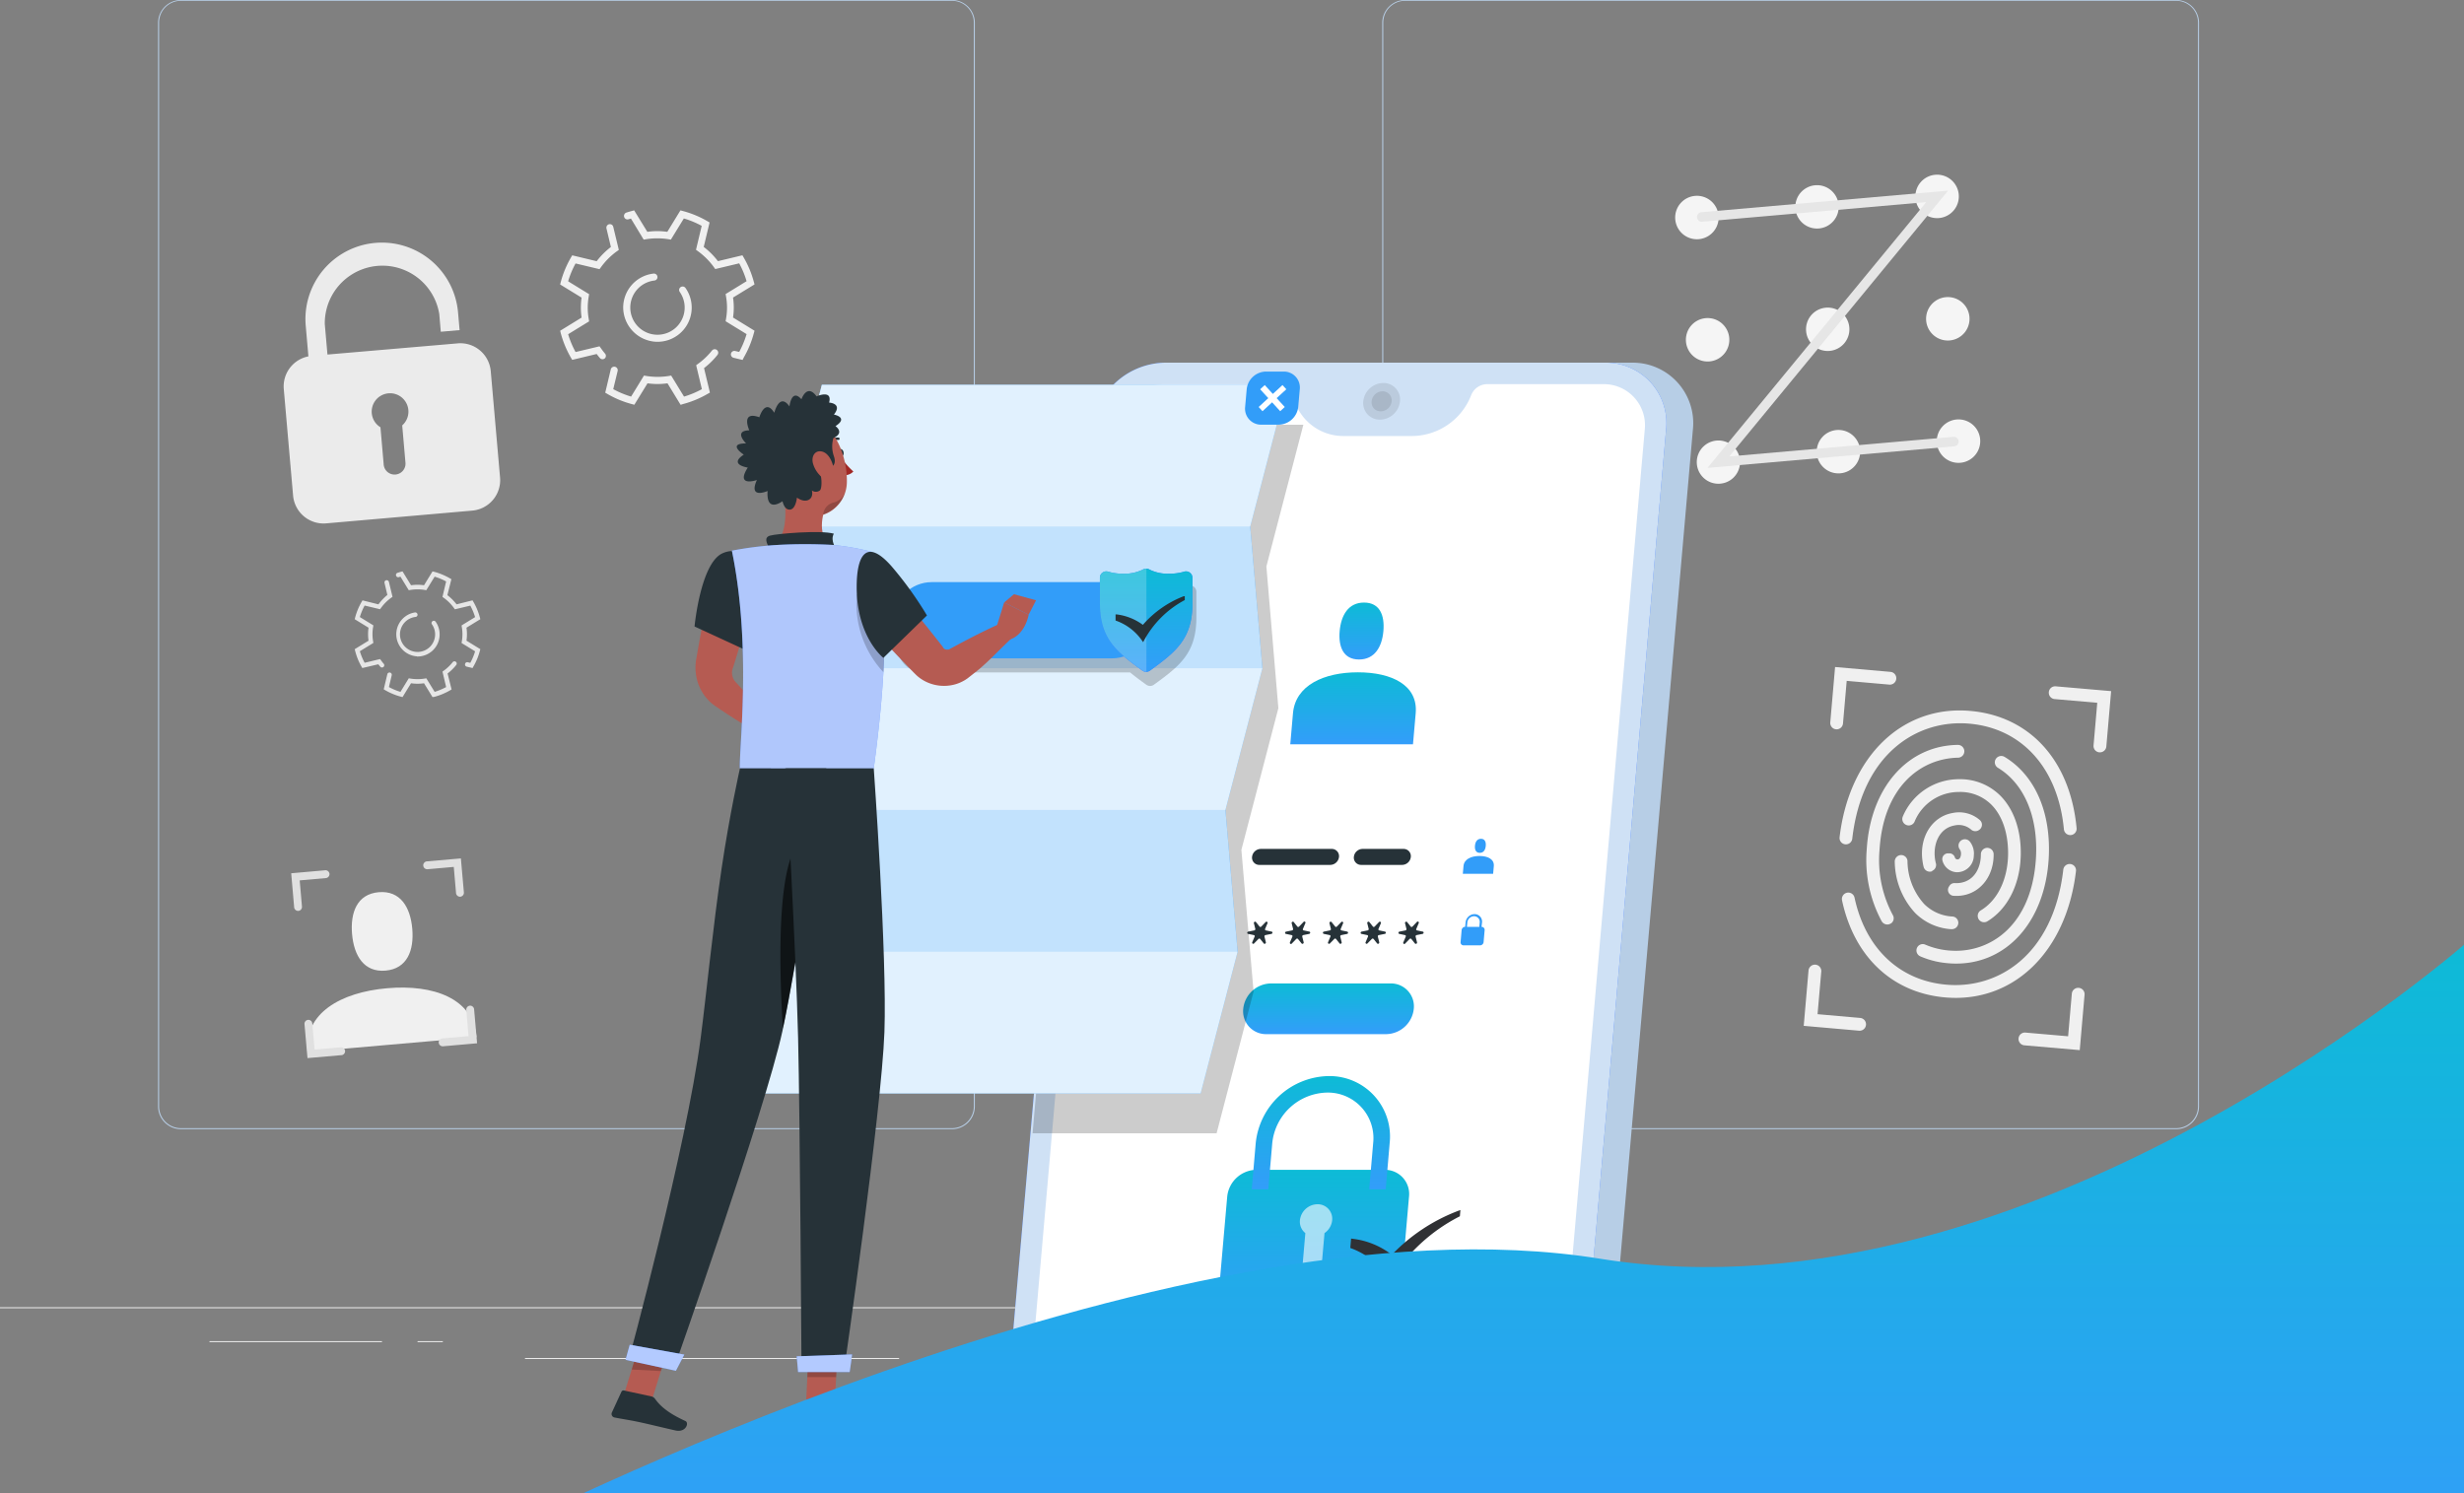 <svg xmlns="http://www.w3.org/2000/svg" xmlns:xlink="http://www.w3.org/1999/xlink" width="410.2" height="248.651" viewBox="0 0 410.2 248.651">
  <rect x="0" y="0" width="410.2" height="248.651" fill="#808080" stroke="none"/>
  <defs>
    <linearGradient id="linear-gradient" x1="0.5" x2="0.5" y2="1" gradientUnits="objectBoundingBox">
      <stop offset="0" stop-color="#0dbbd6"/>
      <stop offset="1" stop-color="#339dfa"/>
    </linearGradient>
    <clipPath id="clip-path">
      <rect id="Rectangle_26974" data-name="Rectangle 26974" width="330" height="93" fill="#fff"/>
    </clipPath>
  </defs>
  <g id="down_img" transform="translate(-17.8 -677.349)">
    <g id="log" transform="translate(47.8 622.349)">
      <g id="freepik--background-complete--inject-2" transform="translate(0 55)">
        <g id="Group_55375" data-name="Group 55375" transform="translate(30)">
          <path id="Path_51361" data-name="Path 51361" d="M388.059,243.005H259.686a3.8,3.8,0,0,1-3.8-3.8V58.763a3.8,3.8,0,0,1,3.8-3.763H388.059a3.8,3.8,0,0,1,3.8,3.8V239.209A3.8,3.8,0,0,1,388.059,243.005ZM259.686,55.133a3.636,3.636,0,0,0-3.63,3.63V239.209a3.636,3.636,0,0,0,3.63,3.63H388.059a3.637,3.637,0,0,0,3.63-3.63V58.763a3.637,3.637,0,0,0-3.63-3.63Z" transform="translate(-85.774 -55)" fill="#b7cee6"/>
          <path id="Path_51364" data-name="Path 51364" d="M336.46,107.337a3.617,3.617,0,1,1-3.916-3.284A3.617,3.617,0,0,1,336.46,107.337Z" transform="translate(-110.361 -71.438)" fill="#f5f5f5"/>
          <path id="Path_51365" data-name="Path 51365" d="M366.536,104.677a3.61,3.61,0,1,1-3.909-3.284A3.61,3.61,0,0,1,366.536,104.677Z" transform="translate(-120.447 -70.547)" fill="#f5f5f5"/>
          <path id="Path_51366" data-name="Path 51366" d="M396.61,102.047a3.617,3.617,0,1,1-3.916-3.284,3.617,3.617,0,0,1,3.916,3.284Z" transform="translate(-130.523 -69.665)" fill="#f5f5f5"/>
          <path id="Path_51367" data-name="Path 51367" d="M339.14,137.957a3.616,3.616,0,1,1-3.916-3.284A3.616,3.616,0,0,1,339.14,137.957Z" transform="translate(-111.26 -81.702)" fill="#f5f5f5"/>
          <path id="Path_51368" data-name="Path 51368" d="M369.216,135.337a3.61,3.61,0,1,1-3.909-3.284A3.61,3.61,0,0,1,369.216,135.337Z" transform="translate(-121.346 -80.824)" fill="#f5f5f5"/>
          <path id="Path_51369" data-name="Path 51369" d="M399.29,132.7a3.616,3.616,0,1,1-3.916-3.284A3.616,3.616,0,0,1,399.29,132.7Z" transform="translate(-131.422 -79.939)" fill="#f5f5f5"/>
          <path id="Path_51370" data-name="Path 51370" d="M341.826,168.617a3.6,3.6,0,1,1-1.273-2.454A3.61,3.61,0,0,1,341.826,168.617Z" transform="translate(-112.164 -91.979)" fill="#f5f5f5"/>
          <path id="Path_51371" data-name="Path 51371" d="M371.9,165.977a3.616,3.616,0,1,1-3.916-3.284A3.616,3.616,0,0,1,371.9,165.977Z" transform="translate(-122.241 -91.094)" fill="#f5f5f5"/>
          <path id="Path_51372" data-name="Path 51372" d="M401.97,163.337a3.617,3.617,0,1,1-3.916-3.284A3.616,3.616,0,0,1,401.97,163.337Z" transform="translate(-132.32 -90.209)" fill="#f5f5f5"/>
          <path id="Path_51373" data-name="Path 51373" d="M377.522,145.317l-41.071,3.59,36.418-44.249-37.3,3.264a.785.785,0,0,1-.858-.725h0a.791.791,0,0,1,.718-.858l41.078-3.59L340.08,147l37.315-3.264a.8.8,0,0,1,.864.725h0a.8.8,0,0,1-.738.858Z" transform="translate(-112.193 -71.006)" fill="#e6e6e6"/>
          <path id="Path_51374" data-name="Path 51374" d="M394.753,280.093a1.037,1.037,0,0,0-.9-.711,7.167,7.167,0,0,1-4.74-2.094,10.808,10.808,0,0,1-2.766-7.14,1.057,1.057,0,0,0-1.05-1h0a1.077,1.077,0,0,0-1.07,1.13,12.807,12.807,0,0,0,3.384,8.5,9.307,9.307,0,0,0,5.9,2.706h.153a1.064,1.064,0,0,0,1.09-1.4Z" transform="translate(-128.793 -126.783)" fill="#f0f0f0"/>
          <path id="Path_51375" data-name="Path 51375" d="M388.188,293.6c-8.809-.771-15.164-6.774-17.172-16.148a1.07,1.07,0,0,1,.851-1.29h0a1.064,1.064,0,0,1,1.223.811c1.8,8.423,7.452,13.821,15.29,14.506,8.589.751,17.81-4.9,19.465-19.14a1.064,1.064,0,0,1,1.15-.951h0a1.057,1.057,0,0,1,.964,1.17C408.372,285.987,399.543,294.589,388.188,293.6Z" transform="translate(-124.355 -127.532)" fill="#f0f0f0"/>
          <path id="Path_51376" data-name="Path 51376" d="M371.371,255.221h0a1.057,1.057,0,0,1-.964-1.17c1.582-13.429,10.411-22.038,21.759-21.041,9.972.871,16.653,8.317,17.7,19.532a1.064,1.064,0,0,1-1,1.143h0a1.07,1.07,0,0,1-1.117-.984c-.964-10.1-6.927-16.8-15.762-17.571-8.556-.751-17.817,4.893-19.465,19.12a1.064,1.064,0,0,1-1.15.971Z" transform="translate(-124.158 -114.643)" fill="#f0f0f0"/>
          <path id="Path_51377" data-name="Path 51377" d="M394.877,278.832a14.407,14.407,0,0,1-4.58-1.143,1.07,1.07,0,0,1-.512-1.489h0a1.05,1.05,0,0,1,1.33-.465,12.63,12.63,0,0,0,4.374,1.01c6.508.372,13.382-4.241,14.06-15.383.412-6.867-1.941-12.412-6.329-15.064a1.064,1.064,0,0,1-.406-1.376h0a1.077,1.077,0,0,1,1.509-.445c5.086,3.071,7.811,9.307,7.346,17.012-.665,10.743-7.353,17.9-16.307,17.384Z" transform="translate(-130.612 -118.462)" fill="#f0f0f0"/>
          <path id="Path_51378" data-name="Path 51378" d="M381.2,271.273a1.077,1.077,0,0,1-1.536-.352,21.513,21.513,0,0,1-2.493-11.966c.625-10.284,6.788-17.285,15.157-17.4a1.07,1.07,0,0,1,1.09,1.13h0a1.064,1.064,0,0,1-1.037,1c-6.209.12-12.445,4.813-13.083,15.4a19.387,19.387,0,0,0,2.22,10.81,1.05,1.05,0,0,1-.319,1.4Z" transform="translate(-126.403 -117.532)" fill="#f0f0f0"/>
          <path id="Path_51379" data-name="Path 51379" d="M398.758,273.317h0a1.064,1.064,0,0,1,.432-1.33c2.8-1.682,4.514-5.212,4.541-9.473,0-3.41-.964-6.3-2.786-8.124a7.313,7.313,0,0,0-5.392-2.114,7.969,7.969,0,0,0-7.406,4.966,1.057,1.057,0,0,1-1.33.538h0a1.07,1.07,0,0,1-.6-1.456,10.14,10.14,0,0,1,9.307-6.176,9.467,9.467,0,0,1,6.907,2.739c2.227,2.234,3.437,5.657,3.41,9.646-.04,5.019-2.154,9.234-5.6,11.3a1.064,1.064,0,0,1-1.489-.519Z" transform="translate(-129.427 -120.413)" fill="#f0f0f0"/>
          <path id="Path_51380" data-name="Path 51380" d="M392.747,268.246a1.064,1.064,0,0,1-1.436-.738c-.073-.286-.126-.585-.173-.891-.6-3.989,1.536-7.439,4.973-8.057a5.245,5.245,0,0,1,4.567,1.177,1.03,1.03,0,0,1-.086,1.609l-.067.047a1.057,1.057,0,0,1-1.33-.1,3.152,3.152,0,0,0-2.732-.665c-2.619.472-3.617,3.2-3.244,5.644a5.293,5.293,0,0,0,.14.665,1.07,1.07,0,0,1-.632,1.257Z" transform="translate(-131.075 -123.193)" fill="#f0f0f0"/>
          <path id="Path_51381" data-name="Path 51381" d="M398.449,275.325h0a.991.991,0,0,1-.745-1.509l.093-.146a.984.984,0,0,1,.911-.459,4.272,4.272,0,0,0,1-.06c2.287-.412,3.324-2.539,3.324-4.707a1.077,1.077,0,0,1,.9-1.09h0a1.064,1.064,0,0,1,1.223,1c.06,3.47-1.994,6.336-5.073,6.887a6.123,6.123,0,0,1-1.635.08Z" transform="translate(-133.261 -126.177)" fill="#f0f0f0"/>
          <path id="Path_51382" data-name="Path 51382" d="M398.442,270.674a2.579,2.579,0,0,1-2.287-1.948.957.957,0,0,1,1-1.19h.246a.964.964,0,0,1,.818.665.459.459,0,0,0,.406.346c.512.047.6-.665.612-.838a1.283,1.283,0,0,0-.14-.751,1.163,1.163,0,0,1-.266-.791h0a1.064,1.064,0,0,1,1.881-.592,3.171,3.171,0,0,1,.665,2.32A2.794,2.794,0,0,1,398.442,270.674Z" transform="translate(-132.781 -125.455)" fill="#f0f0f0"/>
          <path id="Path_51383" data-name="Path 51383" d="M369.042,232.421h0a1.057,1.057,0,0,1-.964-1.15l.8-9.221,9.221.811a1.057,1.057,0,0,1,.964,1.15h0a1.064,1.064,0,0,1-1.15.971l-7.1-.625-.618,7.1a1.064,1.064,0,0,1-1.157.964Z" transform="translate(-123.378 -110.995)" fill="#f0f0f0"/>
          <path id="Path_51384" data-name="Path 51384" d="M431.217,237.877h0a1.057,1.057,0,0,1-.964-1.15l.618-7.1-7.1-.618a1.063,1.063,0,0,1-.964-1.157h0a1.057,1.057,0,0,1,1.15-.964l9.221.8-.8,9.241a1.064,1.064,0,0,1-1.157.944Z" transform="translate(-141.724 -112.615)" fill="#f0f0f0"/>
          <path id="Path_51385" data-name="Path 51385" d="M425.412,312.769l-9.221-.8a1.064,1.064,0,0,1-.964-1.157h0a1.057,1.057,0,0,1,1.15-.964l7.1.618.618-7.093a1.064,1.064,0,0,1,1.157-.971h0a1.057,1.057,0,0,1,.964,1.15Z" transform="translate(-139.183 -137.926)" fill="#f0f0f0"/>
          <path id="Path_51386" data-name="Path 51386" d="M370.651,307.594l-9.221-.811.8-9.214a1.077,1.077,0,0,1,1.157-.971h0a1.064,1.064,0,0,1,.964,1.157l-.618,7.087,7.093.625a1.064,1.064,0,0,1,.971,1.15h0a1.07,1.07,0,0,1-1.15.977Z" transform="translate(-121.151 -135.983)" fill="#f0f0f0"/>
        </g>
        <g id="Group_55376" data-name="Group 55376" transform="translate(-30)">
          <rect id="Rectangle_26966" data-name="Rectangle 26966" width="22.018" height="0.166" transform="translate(277.075 228.352)" fill="#ebebeb"/>
          <rect id="Rectangle_26967" data-name="Rectangle 26967" width="5.777" height="0.166" transform="translate(214.418 230.16)" fill="#ebebeb"/>
          <rect id="Rectangle_26968" data-name="Rectangle 26968" width="12.758" height="0.166" transform="translate(263.653 222.183)" fill="#ebebeb"/>
          <rect id="Rectangle_26969" data-name="Rectangle 26969" width="28.713" height="0.166" transform="translate(34.876 223.299)" fill="#ebebeb"/>
          <rect id="Rectangle_26970" data-name="Rectangle 26970" width="4.208" height="0.166" transform="translate(69.512 223.299)" fill="#ebebeb"/>
          <rect id="Rectangle_26971" data-name="Rectangle 26971" width="62.278" height="0.166" transform="translate(87.401 226.105)" fill="#ebebeb"/>
          <path id="Path_51360" data-name="Path 51360" d="M171.759,243.005H43.386a3.8,3.8,0,0,1-3.8-3.8V58.763A3.8,3.8,0,0,1,43.386,55H171.759a3.8,3.8,0,0,1,3.8,3.8V239.209A3.8,3.8,0,0,1,171.759,243.005ZM43.386,55.133a3.636,3.636,0,0,0-3.63,3.63V239.209a3.636,3.636,0,0,0,3.63,3.63H171.759a3.636,3.636,0,0,0,3.63-3.63V58.763a3.636,3.636,0,0,0-3.63-3.63Z" transform="translate(-13.271 -55)" fill="#b7cee6"/>
          <rect id="Rectangle_26972" data-name="Rectangle 26972" width="332.4" height="0.166" transform="translate(0 217.655)" fill="#ebebeb"/>
          <path id="Path_51362" data-name="Path 51362" d="M105.124,310.588c-.558-6.422-7.113-8.822-14.885-8.144s-13.8,4.182-13.256,10.6Z" transform="translate(-25.793 -137.906)" fill="#f0f0f0"/>
          <path id="Path_51363" data-name="Path 51363" d="M93.72,291.495c3.6-.319,4.753-3.364,4.441-6.967s-1.994-6.4-5.584-6.09-4.753,3.364-4.441,6.967S90.117,291.807,93.72,291.495Z" transform="translate(-29.526 -129.889)" fill="#f0f0f0"/>
          <path id="Path_51387" data-name="Path 51387" d="M74.123,279.72h0a.665.665,0,0,1-.711-.6l-.492-5.664,5.664-.5a.665.665,0,0,1,.711.6h0a.665.665,0,0,1-.6.7l-4.361.386.379,4.361A.665.665,0,0,1,74.123,279.72Z" transform="translate(-24.442 -128.059)" fill="#e0e0e0"/>
          <path id="Path_51388" data-name="Path 51388" d="M112.158,276.365h0a.665.665,0,0,1-.711-.592l-.379-4.368-4.368.386a.665.665,0,0,1-.711-.6h0a.665.665,0,0,1,.6-.711l5.664-.492.5,5.664A.665.665,0,0,1,112.158,276.365Z" transform="translate(-35.526 -127.065)" fill="#e0e0e0"/>
          <path id="Path_51389" data-name="Path 51389" d="M116.251,313.131l-5.671.5a.665.665,0,0,1-.711-.6h0a.665.665,0,0,1,.6-.711l4.361-.379-.379-4.361a.665.665,0,0,1,.592-.711h0a.665.665,0,0,1,.711.592Z" transform="translate(-36.827 -139.426)" fill="#e0e0e0"/>
          <path id="Path_51390" data-name="Path 51390" d="M82.392,316.293l-5.644.492-.5-5.671a.665.665,0,0,1,.6-.7h0a.665.665,0,0,1,.7.592l.386,4.368,4.361-.386a.665.665,0,0,1,.711.6h0a.665.665,0,0,1-.618.711Z" transform="translate(-25.558 -140.613)" fill="#e0e0e0"/>
          <path id="Path_51391" data-name="Path 51391" d="M99.986,132.542,78.327,134.4l-.445-5.072a9.593,9.593,0,0,1,19.06-1.675l.253,2.952,3.131-.273-.259-2.952A12.726,12.726,0,1,0,74.71,129.6l.445,5.106a5.092,5.092,0,0,0-4.1,5.438l1.549,17.71a5.092,5.092,0,0,0,5.518,4.654l24.285-2.121a5.092,5.092,0,0,0,4.654-5.518l-1.549-17.71a5.092,5.092,0,0,0-5.531-4.62ZM90.772,146.19l.532,6.1a1.822,1.822,0,1,1-3.623.319l-.532-6.1a3.058,3.058,0,1,1,3.623-.312Z" transform="translate(-23.813 -75.369)" fill="#ebebeb"/>
          <path id="Path_51392" data-name="Path 51392" d="M160.327,140.059l-2.187-3.583a11.787,11.787,0,0,1-3.324,0l-2.194,3.57-.419-.113a16.241,16.241,0,0,1-4.055-1.682l-.372-.213.924-3.882a.585.585,0,0,1,.711-.432h0a.585.585,0,0,1,.432.7l-.731,3.025a15.426,15.426,0,0,0,2.972,1.237l2.141-3.5.392.066a11.82,11.82,0,0,0,3.749,0l.386-.066,2.141,3.5a15.084,15.084,0,0,0,2.972-1.237l-.951-3.989.319-.233a11.676,11.676,0,0,0,2.307-2.2.585.585,0,0,1,.8-.12h0a.578.578,0,0,1,.126.831,12.8,12.8,0,0,1-2.24,2.207l.977,4.075-.379.213a16.3,16.3,0,0,1-4.049,1.682Zm-13.442-7.8c-.18-.206-.359-.425-.532-.665l-4.075.977-.219-.372a16.754,16.754,0,0,1-1.682-4.055l-.106-.419,3.57-2.194a11.787,11.787,0,0,1,0-3.324l-3.57-2.187.106-.425a16.708,16.708,0,0,1,1.682-4.049l.219-.379,4.075.977a12.631,12.631,0,0,1,2.367-2.367l-.738-3.085a.585.585,0,0,1,.432-.7h0a.578.578,0,0,1,.7.432l.924,3.843-.319.226a11.681,11.681,0,0,0-2.659,2.659l-.233.319-3.989-.951a15.083,15.083,0,0,0-1.237,2.972l3.49,2.141-.06.386a10.636,10.636,0,0,0,0,3.749l.06.392-3.49,2.141a15.19,15.19,0,0,0,1.237,2.965l3.989-.951.233.319a10.733,10.733,0,0,0,.665.871.578.578,0,0,1,0,.8h0a.578.578,0,0,1-.838-.04Zm23.76.326-1.5-.359a.585.585,0,0,1-.432-.7h0a.585.585,0,0,1,.7-.432l.665.153a15.172,15.172,0,0,0,1.23-2.965l-3.49-2.141.066-.392a10.637,10.637,0,0,0,0-3.749l-.066-.386,3.49-2.141a15.059,15.059,0,0,0-1.23-2.972l-3.989.951-.226-.319a11.814,11.814,0,0,0-2.659-2.659l-.319-.226.951-3.989a15.059,15.059,0,0,0-2.972-1.23l-2.161,3.523-.386-.066a11.82,11.82,0,0,0-3.749,0l-.392.066-2.121-3.51-.4.12a.572.572,0,0,1-.718-.352h0a.585.585,0,0,1,.352-.758c.292-.093.592-.18.884-.259l.419-.113,2.194,3.577a11.3,11.3,0,0,1,3.324,0l2.187-3.577.425.113a16.554,16.554,0,0,1,4.049,1.682l.379.219-.977,4.075a12.464,12.464,0,0,1,2.367,2.367l4.075-.977.219.379a16.447,16.447,0,0,1,1.682,4.049l.113.425-3.577,2.187a11.175,11.175,0,0,1,0,3.324l3.577,2.194-.113.419a16.493,16.493,0,0,1-1.682,4.055ZM156.3,129.562a5.764,5.764,0,0,1-5.531-5.531,5.7,5.7,0,0,1,5.039-5.824.592.592,0,0,1,.665.585h0a.578.578,0,0,1-.512.572,4.527,4.527,0,1,0,4.221,1.9.565.565,0,0,1,.093-.758h0a.585.585,0,0,1,.871.106,5.691,5.691,0,0,1-4.84,8.948Z" transform="translate(-47.019 -72.655)" fill="#f0f0f0"/>
          <path id="Path_51393" data-name="Path 51393" d="M101.777,219.038l-1.416-2.307a7.351,7.351,0,0,1-2.161,0l-1.416,2.307-.273-.073a10.584,10.584,0,0,1-2.619-1.084l-.239-.14.6-2.513a.379.379,0,0,1,.452-.279h0a.379.379,0,0,1,.279.459l-.465,1.954a9.683,9.683,0,0,0,1.921.8l1.383-2.254.246.04a7.434,7.434,0,0,0,2.427,0l.246-.04,1.389,2.254a10.229,10.229,0,0,0,1.915-.8l-.612-2.566.206-.153a7.513,7.513,0,0,0,1.489-1.416.372.372,0,0,1,.519-.08h0a.379.379,0,0,1,.086.532,8.422,8.422,0,0,1-1.449,1.429l.665,2.659-.246.14a10.484,10.484,0,0,1-2.619,1.084Zm-8.682-5.046-.346-.419-2.659.625-.14-.239a10.583,10.583,0,0,1-1.057-2.626l-.073-.273,2.307-1.416a7.353,7.353,0,0,1,0-2.161l-2.307-1.416.073-.273a10.484,10.484,0,0,1,1.084-2.619l.14-.246,2.659.665a8.761,8.761,0,0,1,1.482-1.569l-.472-1.994a.372.372,0,0,1,.279-.452h0a.379.379,0,0,1,.452.279l.6,2.48-.213.153a7.44,7.44,0,0,0-1.709,1.709l-.153.206-2.566-.612a10.225,10.225,0,0,0-.8,1.915l2.254,1.383-.04.253a6.972,6.972,0,0,0,0,2.427l.04.246L89.678,211.4a10.1,10.1,0,0,0,.8,1.921l2.566-.618.153.206a6.181,6.181,0,0,0,.445.565.372.372,0,0,1,0,.512h0a.372.372,0,0,1-.545.007Zm15.35.206-.971-.226a.379.379,0,0,1-.279-.459h0a.372.372,0,0,1,.452-.279l.419.1a9.687,9.687,0,0,0,.8-1.921l-2.254-1.383.04-.246a6.971,6.971,0,0,0,0-2.427l-.04-.253,2.254-1.383a9.8,9.8,0,0,0-.8-1.915l-2.566.612-.153-.206a7.439,7.439,0,0,0-1.709-1.709l-.206-.153.612-2.566a9.8,9.8,0,0,0-1.915-.8l-1.389,2.254-.246-.04a7.434,7.434,0,0,0-2.427,0l-.246.04-1.383-2.254-.259.08a.372.372,0,0,1-.465-.233h0a.372.372,0,0,1,.226-.485l.572-.173.273-.066,1.416,2.307a7.353,7.353,0,0,1,2.161,0l1.416-2.307.273.066a10.754,10.754,0,0,1,2.619,1.09l.246.14-.665,2.659a8.535,8.535,0,0,1,1.529,1.529l2.659-.665.14.246a10.484,10.484,0,0,1,1.084,2.619l.073.273-2.307,1.416a7.353,7.353,0,0,1,0,2.161l2.307,1.416-.073.273a10.583,10.583,0,0,1-1.084,2.619Zm-9.267-1.948a3.683,3.683,0,0,1-.319-7.313.386.386,0,0,1,.425.379h0a.372.372,0,0,1-.332.372,2.925,2.925,0,1,0,3.258,2.905,2.885,2.885,0,0,0-.532-1.675.379.379,0,0,1,.06-.492h0a.379.379,0,0,1,.565.067,3.683,3.683,0,0,1-3.125,5.784Z" transform="translate(-29.772 -102.971)" fill="#e6e6e6"/>
        </g>
      </g>
      <g id="freepik--Device--inject-2" transform="translate(138.386 115.382)">
        <path id="Path_51394" data-name="Path 51394" d="M344.826,145.829H323.18L307.89,320.838h21.646a12.445,12.445,0,0,0,12.139-11.169l13.356-152.678a10.072,10.072,0,0,0-10.2-11.162Z" transform="translate(-241.591 -145.827)" fill="#b7cee6"/>
        <path id="Path_51395" data-name="Path 51395" d="M306.983,145.829H233.722a12.445,12.445,0,0,0-12.146,11.162L208.22,309.669a10.085,10.085,0,0,0,10.191,11.169h73.254a12.452,12.452,0,0,0,12.119-11.169l13.356-152.678a10.072,10.072,0,0,0-10.158-11.162Z" transform="translate(-208.162 -145.828)" fill="#407bff"/>
        <path id="Path_51396" data-name="Path 51396" d="M306.983,145.829H233.722a12.445,12.445,0,0,0-12.146,11.162L208.22,309.669a10.085,10.085,0,0,0,10.191,11.169h73.254a12.452,12.452,0,0,0,12.119-11.169l13.356-152.678a10.072,10.072,0,0,0-10.158-11.162Z" transform="translate(-208.162 -145.828)" fill="#cfe1f5"/>
        <path id="Path_51397" data-name="Path 51397" d="M308.483,151.209H289.164a2.879,2.879,0,0,0-2.659,1.835h0a10.637,10.637,0,0,1-9.726,6.8H265.384a8.556,8.556,0,0,1-8.543-6.781h0a2.307,2.307,0,0,0-2.307-1.835H235.222a8.443,8.443,0,0,0-8.25,7.585L213.609,311.493a6.841,6.841,0,0,0,6.927,7.592H293.8a8.45,8.45,0,0,0,8.25-7.592L315.4,158.815a6.841,6.841,0,0,0-6.921-7.605Z" transform="translate(-209.974 -147.631)" fill="#fff"/>
        <path id="Path_51398" data-name="Path 51398" d="M301.755,271.743H250.486a2.486,2.486,0,0,1-2.513-2.752l.259-2.938a3.065,3.065,0,0,1,2.992-2.752H302.5a2.486,2.486,0,0,1,2.513,2.752l-.253,2.938A3.072,3.072,0,0,1,301.755,271.743Z" transform="translate(-221.502 -185.204)" fill="#fff"/>
        <path id="Path_51399" data-name="Path 51399" d="M300.095,290.743H248.819a2.48,2.48,0,0,1-2.506-2.752l.253-2.938a3.071,3.071,0,0,1,2.992-2.752h51.276a2.486,2.486,0,0,1,2.513,2.752l-.259,2.938A3.071,3.071,0,0,1,300.095,290.743Z" transform="translate(-220.945 -191.573)" fill="#fff"/>
        <path id="Path_51400" data-name="Path 51400" d="M302.361,153.971a3.4,3.4,0,0,1-3.324,3.051,2.752,2.752,0,0,1-2.785-3.051,3.4,3.4,0,0,1,3.324-3.051,2.752,2.752,0,0,1,2.786,3.051Z" transform="translate(-237.684 -147.534)" opacity="0.1"/>
        <path id="Path_51401" data-name="Path 51401" d="M301.683,154.669a1.861,1.861,0,0,1-1.815,1.669,1.5,1.5,0,0,1-1.522-1.669A1.855,1.855,0,0,1,300.16,153a1.509,1.509,0,0,1,1.522,1.669Z" transform="translate(-238.388 -148.231)" opacity="0.1"/>
        <g id="Group_55365" data-name="Group 55365" transform="translate(88.665 5.905)" opacity="0.8">
          <path id="Path_51402" data-name="Path 51402" d="M342.355,161.444h0a.811.811,0,0,1-.818-.9l.146-1.635a.991.991,0,0,1,.971-.891h0a.811.811,0,0,1,.818.891l-.146,1.635A1,1,0,0,1,342.355,161.444Z" transform="translate(-341.533 -155.819)" fill="#fff"/>
          <path id="Path_51403" data-name="Path 51403" d="M353.115,160.334h0a.811.811,0,0,1-.818-.9l.339-3.836a.991.991,0,0,1,.971-.891h0a.811.811,0,0,1,.818.891l-.339,3.836A1,1,0,0,1,353.115,160.334Z" transform="translate(-345.14 -154.71)" fill="#fff"/>
          <path id="Path_51404" data-name="Path 51404" d="M347.735,160.887h0a.811.811,0,0,1-.818-.9l.239-2.732a1,1,0,0,1,.977-.9h0a.8.8,0,0,1,.811.9l-.239,2.732a1,1,0,0,1-.971.9Z" transform="translate(-343.336 -155.263)" fill="#fff"/>
        </g>
        <g id="Group_55366" data-name="Group 55366" transform="translate(23.284 8.106)" opacity="0.8">
          <path id="Path_51405" data-name="Path 51405" d="M248.141,161.444h-4.494a.452.452,0,0,1-.459-.505l.206-2.413a.565.565,0,0,1,.552-.505h4.494a.452.452,0,0,1,.459.505l-.213,2.413A.552.552,0,0,1,248.141,161.444Z" transform="translate(-243.185 -158.02)" fill="#fff"/>
          <path id="Path_51406" data-name="Path 51406" d="M253.534,161.114h0a.459.459,0,0,1-.465-.505l.1-1.1a.558.558,0,0,1,.552-.505h0a.452.452,0,0,1,.459.505l-.093,1.1a.565.565,0,0,1-.552.505Z" transform="translate(-246.497 -158.348)" fill="#fff"/>
        </g>
        <ellipse id="Ellipse_18" data-name="Ellipse 18" cx="22.424" cy="20.542" rx="22.424" ry="20.542" transform="translate(27.196 53.042) rotate(-43.75)" fill="#fff"/>
        <path id="Path_51407" data-name="Path 51407" d="M289.242,223.38c-5.637,0-10.4,2.147-10.81,6.808l-.452,5.179h20.429l.452-5.179C299.267,225.527,294.886,223.38,289.242,223.38Z" transform="translate(-231.565 -171.823)" fill="url(#linear-gradient)"/>
        <path id="Path_51408" data-name="Path 51408" d="M293.556,215.39c2.619,0,3.829-2.121,4.055-4.74s-.6-4.74-3.224-4.74-3.823,2.127-4.055,4.74S290.936,215.39,293.556,215.39Z" transform="translate(-235.693 -165.967)" fill="url(#linear-gradient)"/>
        <path id="Path_51409" data-name="Path 51409" d="M323.962,269.38c-1.389,0-2.566.532-2.659,1.682l-.113,1.283h5.046l.113-1.283C326.442,269.912,325.358,269.38,323.962,269.38Z" transform="translate(-246.049 -187.242)" fill="#329df9"/>
        <path id="Path_51410" data-name="Path 51410" d="M325.023,267.41c.665,0,.944-.525,1-1.17s-.153-1.17-.8-1.17-.944.525-1,1.17S324.378,267.41,325.023,267.41Z" transform="translate(-247.063 -185.797)" fill="#329df9"/>
        <path id="Path_51411" data-name="Path 51411" d="M289.989,309.743H270.045a3.809,3.809,0,0,1-3.856-4.222h0a4.707,4.707,0,0,1,4.594-4.221h19.944a3.816,3.816,0,0,1,3.856,4.221h0a4.7,4.7,0,0,1-4.594,4.222Z" transform="translate(-227.605 -197.942)" fill="url(#linear-gradient)"/>
        <path id="Path_51412" data-name="Path 51412" d="M285.541,372.471H264.194a3.989,3.989,0,0,1-4.069-4.461l1.363-15.57a4.959,4.959,0,0,1,4.846-4.461h21.353a4.022,4.022,0,0,1,4.068,4.461l-1.363,15.57A4.973,4.973,0,0,1,285.541,372.471Z" transform="translate(-225.571 -213.589)" fill="url(#linear-gradient)"/>
        <g id="Group_55367" data-name="Group 55367" transform="translate(48.011 140.121)" opacity="0.6">
          <path id="Path_51413" data-name="Path 51413" d="M285.758,359.259a2.413,2.413,0,0,0-2.447-2.659,2.978,2.978,0,0,0-2.918,2.659,2.427,2.427,0,0,0,.9,2.147l-.465,5.365a1.436,1.436,0,0,0,1.456,1.6,1.775,1.775,0,0,0,1.728-1.6l.472-5.365a2.965,2.965,0,0,0,1.276-2.147Z" transform="translate(-280.38 -356.599)" fill="#fff"/>
        </g>
        <path id="Path_51414" data-name="Path 51414" d="M290.634,343.353h-2.752l.665-7.705a7.585,7.585,0,0,0-7.665-8.4,9.367,9.367,0,0,0-9.134,8.4l-.665,7.705H268.33l.665-7.705A12.418,12.418,0,0,1,281.114,324.5a10.065,10.065,0,0,1,10.178,11.149Z" transform="translate(-228.33 -205.718)" fill="url(#linear-gradient)"/>
        <path id="Path_51415" data-name="Path 51415" d="M324.112,286.061l.086-.751a1.243,1.243,0,0,0-1.25-1.37,1.529,1.529,0,0,0-1.489,1.37l-.066.738a.612.612,0,0,0-.592.552l-.173,1.994a.485.485,0,0,0,.5.545h2.739a.6.6,0,0,0,.592-.545l.173-1.994a.5.5,0,0,0-.518-.538Zm-1.243-1.768a.937.937,0,0,1,.944,1.03l-.066.738h-2.061l.067-.738A1.15,1.15,0,0,1,322.868,284.292Z" transform="translate(-245.859 -192.123)" fill="#329df9"/>
        <path id="Path_51416" data-name="Path 51416" d="M261.8,287.486l-.957-.2a.179.179,0,0,1-.126-.253l.4-.944a.186.186,0,0,0-.312-.193l-.725.745a.186.186,0,0,1-.293,0l-.592-.745c-.126-.16-.4,0-.352.193l.233.944a.206.206,0,0,1-.166.253l-.991.2c-.213.04-.239.339-.033.379l.957.2a.173.173,0,0,1,.12.253l-.386.951a.186.186,0,0,0,.312.193l.725-.745a.2.2,0,0,1,.292,0l.592.745c.126.159.4,0,.346-.193l-.233-.944a.219.219,0,0,1,.173-.253l.991-.2C261.984,287.825,262.011,287.526,261.8,287.486Z" transform="translate(-224.783 -192.757)" fill="#263238"/>
        <path id="Path_51417" data-name="Path 51417" d="M271.264,287.486l-.957-.2a.179.179,0,0,1-.126-.253l.4-.944a.186.186,0,0,0-.312-.193l-.725.745a.186.186,0,0,1-.292,0l-.592-.745c-.126-.16-.4,0-.346.193l.233.944a.213.213,0,0,1-.173.253l-.991.2c-.213.04-.239.339-.033.379l.957.2a.18.18,0,0,1,.126.253l-.4.944a.186.186,0,0,0,.312.193l.725-.745a.2.2,0,0,1,.293,0l.592.745c.126.16.4,0,.352-.193l-.233-.944a.213.213,0,0,1,.166-.253l.991-.2C271.444,287.825,271.471,287.526,271.264,287.486Z" transform="translate(-227.954 -192.757)" fill="#263238"/>
        <path id="Path_51418" data-name="Path 51418" d="M280.728,287.474l-.951-.2a.173.173,0,0,1-.126-.253l.4-.944a.186.186,0,0,0-.319-.193l-.718.745a.193.193,0,0,1-.3,0l-.592-.745c-.126-.16-.4,0-.346.193l.233.944a.213.213,0,0,1-.166.253l-.991.2c-.213.04-.239.339-.033.379l.951.2a.179.179,0,0,1,.126.253l-.4.944a.186.186,0,0,0,.319.193l.718-.745a.2.2,0,0,1,.293,0l.6.745c.126.16.4,0,.346-.193l-.233-.944a.219.219,0,0,1,.166-.253l.991-.2C280.881,287.813,280.934,287.513,280.728,287.474Z" transform="translate(-231.128 -192.744)" fill="#263238"/>
        <path id="Path_51419" data-name="Path 51419" d="M290.2,287.486l-.957-.2a.18.18,0,0,1-.126-.253l.4-.944a.186.186,0,0,0-.312-.193l-.725.745a.186.186,0,0,1-.293,0l-.592-.745c-.126-.16-.4,0-.352.193l.233.944a.206.206,0,0,1-.166.253l-.991.2a.191.191,0,0,0,0,.379l.957.2a.173.173,0,0,1,.12.253l-.392.944a.186.186,0,0,0,.313.193l.725-.745a.2.2,0,0,1,.292,0l.592.745c.126.16.4,0,.346-.193l-.233-.944a.219.219,0,0,1,.173-.253l.991-.2A.2.2,0,0,0,290.2,287.486Z" transform="translate(-234.302 -192.757)" fill="#263238"/>
        <path id="Path_51420" data-name="Path 51420" d="M299.655,287.486l-.957-.2a.179.179,0,0,1-.126-.253l.4-.944a.186.186,0,0,0-.312-.193l-.725.745a.186.186,0,0,1-.293,0l-.592-.745c-.126-.16-.4,0-.346.193l.233.944a.213.213,0,0,1-.173.253l-.991.2c-.213.04-.239.339-.033.379l.957.2a.179.179,0,0,1,.126.253l-.4.944a.186.186,0,0,0,.312.193l.725-.745a.2.2,0,0,1,.293,0l.592.745c.126.16.4,0,.352-.193l-.233-.944a.213.213,0,0,1,.166-.253l.991-.2A.193.193,0,0,0,299.655,287.486Z" transform="translate(-237.47 -192.757)" fill="#263238"/>
        <path id="Path_51421" data-name="Path 51421" d="M309.118,287.474l-.957-.2a.173.173,0,0,1-.12-.253l.4-.944a.186.186,0,1,0-.319-.193l-.718.745a.193.193,0,0,1-.3,0l-.592-.745c-.126-.16-.4,0-.346.193l.233.944a.213.213,0,0,1-.166.253l-.991.2c-.213.04-.239.339-.033.379l.951.2a.18.18,0,0,1,.126.253l-.4.944a.186.186,0,1,0,.319.193l.718-.745a.2.2,0,0,1,.292,0l.592.745a.206.206,0,0,0,.352-.193l-.233-.944a.219.219,0,0,1,.166-.253l.991-.2C309.3,287.813,309.324,287.513,309.118,287.474Z" transform="translate(-240.645 -192.744)" fill="#263238"/>
        <path id="Path_51422" data-name="Path 51422" d="M281.662,267.61H269.856a1.483,1.483,0,0,0-1.449,1.33,1.2,1.2,0,0,0,1.217,1.33H281.43a1.483,1.483,0,0,0,1.449-1.33,1.2,1.2,0,0,0-1.217-1.33Z" transform="translate(-228.353 -186.649)" fill="#263238"/>
        <path id="Path_51423" data-name="Path 51423" d="M302.2,267.61h-6.854a1.476,1.476,0,0,0-1.443,1.33,1.2,1.2,0,0,0,1.21,1.33h6.828a1.476,1.476,0,0,0,1.443-1.33,1.2,1.2,0,0,0-1.183-1.33Z" transform="translate(-236.901 -186.649)" fill="#263238"/>
        <path id="Path_51424" data-name="Path 51424" d="M310.953,358.19a30.108,30.108,0,0,0-11.029,7.313,13.1,13.1,0,0,0-6.469-2.659l-.312-.047-.133,1.569.173.066a12.186,12.186,0,0,1,6.2,5.106l.226.372.246-.4a28.892,28.892,0,0,1,11.248-10.344l.153-.08.086-1.037Z" transform="translate(-236.603 -216.964)" fill="#303134"/>
      </g>
      <g id="freepik--Document--inject-2" transform="translate(92.407 116.866)">
        <path id="Path_51425" data-name="Path 51425" d="M224.878,161.37a11.966,11.966,0,0,0-1.529,4.82l-9.9,113.162h30.634l6.156-23.594-2.028-23.6,6.156-23.594-1.994-23.594,6.156-23.6Z" transform="translate(-163.956 -152.521)" opacity="0.2"/>
        <path id="Path_51426" data-name="Path 51426" d="M224.729,174.97l6.156-23.6H153.416l-6.149,23.6,2.021,23.594-6.149,23.594,2.021,23.6-6.149,23.594h77.462l6.156-23.594-2.028-23.6,6.156-23.594Z" transform="translate(-139.003 -149.169)" fill="#329df9"/>
        <path id="Path_51427" data-name="Path 51427" d="M224.729,174.97l6.156-23.6H153.416l-6.149,23.6,2.021,23.594-6.149,23.594,2.021,23.6-6.149,23.594h77.462l6.156-23.594-2.028-23.6,6.156-23.594Z" transform="translate(-139.003 -149.169)" fill="#fff" opacity="0.7"/>
        <path id="Path_51428" data-name="Path 51428" d="M228.892,174.97H151.43l6.149-23.6h77.469Z" transform="translate(-143.167 -149.169)" fill="#fff" opacity="0.5"/>
        <path id="Path_51429" data-name="Path 51429" d="M222.682,245.954H145.22l6.149-23.594h77.469Z" transform="translate(-141.085 -172.965)" fill="#fff" opacity="0.5"/>
        <path id="Path_51430" data-name="Path 51430" d="M216.469,316.944H139l6.156-23.594h77.469Z" transform="translate(-139 -196.761)" fill="#fff" opacity="0.5"/>
        <path id="Path_51431" data-name="Path 51431" d="M227.991,201.449a8.468,8.468,0,0,1-2.446.332,6.814,6.814,0,0,1-3.251-.665,1.19,1.19,0,0,0-.6-.166h0a1.2,1.2,0,0,0-.558.146h-.04a3.927,3.927,0,0,1-.944.379,8.643,8.643,0,0,1-2.28.286H217.2a8.045,8.045,0,0,1-1.762-.312,1.188,1.188,0,0,0-.259-.047,1.064,1.064,0,0,0-1.15,1.057h0v.718H183.875a4.215,4.215,0,0,0-4.215,4.221v4.248a4.215,4.215,0,0,0,4.215,4.228h34.483c.366.306.751.612,1.163.924s1,.745,1.536,1.13a1.077,1.077,0,0,0,1.263,0c4.308-3.125,7.073-5.279,7.073-11.2v-4.255a1.07,1.07,0,0,0-1.4-1.03Z" transform="translate(-152.629 -165.788)" opacity="0.2"/>
        <rect id="Rectangle_26973" data-name="Rectangle 26973" width="42.693" height="12.691" rx="6.346" transform="translate(26.373 35.055)" fill="#329df9"/>
        <path id="Path_51432" data-name="Path 51432" d="M241.864,198.26a6.854,6.854,0,0,1-3.251-.665,1.143,1.143,0,0,0-1.2,0,6.86,6.86,0,0,1-3.258.665,8.5,8.5,0,0,1-2.446-.332,1.064,1.064,0,0,0-1.4,1.01v4.255c0,5.923,2.766,8.077,7.073,11.2a1.077,1.077,0,0,0,1.263,0c4.308-3.125,7.073-5.279,7.073-11.2v-4.255a1.07,1.07,0,0,0-1.409-1.01,8.471,8.471,0,0,1-2.446.332Z" transform="translate(-169.607 -164.607)" fill="#407bff"/>
        <path id="Path_51433" data-name="Path 51433" d="M241.864,198.26a6.854,6.854,0,0,1-3.251-.665,1.143,1.143,0,0,0-1.2,0,6.86,6.86,0,0,1-3.258.665,8.5,8.5,0,0,1-2.446-.332,1.064,1.064,0,0,0-1.4,1.01v4.255c0,5.923,2.766,8.077,7.073,11.2a1.077,1.077,0,0,0,1.263,0c4.308-3.125,7.073-5.279,7.073-11.2v-4.255a1.07,1.07,0,0,0-1.409-1.01,8.471,8.471,0,0,1-2.446.332Z" transform="translate(-169.607 -164.607)" fill="url(#linear-gradient)"/>
        <path id="Path_51434" data-name="Path 51434" d="M237.417,197.573a6.861,6.861,0,0,1-3.258.665,8.536,8.536,0,0,1-2.446-.332,1.064,1.064,0,0,0-1.4,1.011v4.255c0,5.923,2.766,8.077,7.073,11.2a1.084,1.084,0,0,0,.665.206V197.4A1.157,1.157,0,0,0,237.417,197.573Z" transform="translate(-169.607 -164.598)" fill="#fff" opacity="0.2"/>
        <path id="Path_51435" data-name="Path 51435" d="M245.505,204.337a17.285,17.285,0,0,0-6.728,4.74,9.267,9.267,0,0,0-4.341-1.735h-.206v1.017l.113.04a8.9,8.9,0,0,1,4.308,3.324l.166.239.14-.259a16.494,16.494,0,0,1,6.695-6.7l.1-.047v-.665Z" transform="translate(-170.921 -166.908)" fill="#263238"/>
        <path id="Path_51436" data-name="Path 51436" d="M272.3,156.9h-2.938a2.659,2.659,0,0,1-2.692-2.952l.259-2.938a3.277,3.277,0,0,1,3.2-2.952h2.938a2.659,2.659,0,0,1,2.7,2.952l-.259,2.938A3.324,3.324,0,0,1,272.3,156.9Z" transform="translate(-181.79 -148.059)" fill="#329df9"/>
        <path id="Path_51437" data-name="Path 51437" d="M274.667,152.135l-.638-.7-1.609,1.476-1.343-1.476-.765.7,1.35,1.476-1.6,1.476.638.7,1.6-1.476,1.349,1.476.758-.7-1.35-1.476Z" transform="translate(-182.931 -149.189)" fill="#fff"/>
      </g>
      <g id="freepik--Character--inject-2" transform="translate(71.815 120.12)">
        <path id="Path_51438" data-name="Path 51438" d="M173.655,199.49c1.7,1.855,3.324,3.776,4.939,5.711s3.178,3.909,4.733,5.89c.066.086.04.053.053.08s0,.033,0,.04a.24.24,0,0,0,.047.066.744.744,0,0,0,.485.306.844.844,0,0,0,.226,0,.764.764,0,0,0,.12,0h.06c.033,0,0,0,.106-.04l1.662-.9c2.234-1.183,4.487-2.34,6.814-3.377l1.948,2.413c-1.875,1.722-3.829,3.882-5.8,5.465l-1.489,1.17a2.525,2.525,0,0,1-.293.206,3.385,3.385,0,0,1-.352.219,7.07,7.07,0,0,1-.745.372,6.555,6.555,0,0,1-1.609.445,6.874,6.874,0,0,1-3.324-.332,6.647,6.647,0,0,1-1.529-.778,5.934,5.934,0,0,1-.665-.525c-.113-.093-.206-.2-.312-.3l-.266-.266c-1.762-1.808-3.5-3.63-5.2-5.485s-3.384-3.723-4.993-5.664Z" transform="translate(-128.219 -168.553)" fill="#b55b52"/>
        <path id="Path_51439" data-name="Path 51439" d="M204,210.869l1.549-4.979,4.082,2.034s-.6,3.63-3.563,4.261Z" transform="translate(-140.196 -170.698)" fill="#b55b52"/>
        <path id="Path_51440" data-name="Path 51440" d="M207.955,203.82l3.683,1.01-1.237,2.4L206.32,205.2Z" transform="translate(-140.973 -170.004)" fill="#b55b52"/>
        <path id="Path_51441" data-name="Path 51441" d="M139.044,200.669c-.439,2.114-.984,4.208-1.549,6.3s-1.183,4.155-1.828,6.223l-.239.778-.12.386a.765.765,0,0,1-.066.16,2.221,2.221,0,0,0-.126.665,2.36,2.36,0,0,0,.386,1.363,4.209,4.209,0,0,0,.432.5l.552.6,1.09,1.217c.711.824,1.429,1.649,2.107,2.513l-2.32,2.659c-.957-.545-1.875-1.137-2.792-1.722l-1.363-.9-.665-.459c-.226-.16-.412-.266-.778-.565a7.745,7.745,0,0,1-2.553-4.288,8.263,8.263,0,0,1-.126-2.593,4.59,4.59,0,0,1,.1-.665l.073-.4.14-.8c.372-2.134.771-4.261,1.217-6.375s.924-4.221,1.489-6.3Z" transform="translate(-115.068 -168.375)" fill="#b55b52"/>
        <path id="Path_51442" data-name="Path 51442" d="M141.63,231.643l2.739-1.4,1.21,4.654a4.844,4.844,0,0,1-3.9-.239Z" transform="translate(-119.289 -178.86)" fill="#b55b52"/>
        <path id="Path_51443" data-name="Path 51443" d="M149.432,227.99l.126,4.281-3.065,2-1.064-4.7Z" transform="translate(-120.563 -178.106)" fill="#b55b52"/>
        <path id="Path_51444" data-name="Path 51444" d="M164.931,168.133c.066.326.3.558.512.519s.339-.346.273-.665-.3-.558-.512-.519S164.865,167.82,164.931,168.133Z" transform="translate(-127.094 -157.817)" fill="#263238"/>
        <path id="Path_51445" data-name="Path 51445" d="M165.34,169.32a12.1,12.1,0,0,0,2.147,2.5,1.941,1.941,0,0,1-1.516.618Z" transform="translate(-127.237 -158.44)" fill="#a02724"/>
        <path id="Path_51446" data-name="Path 51446" d="M162.471,165.583a.2.2,0,0,1-.146-.332,1.994,1.994,0,0,1,1.682-.665.2.2,0,0,1,.16.233.193.193,0,0,1-.226.16h0a1.562,1.562,0,0,0-1.33.532A.213.213,0,0,1,162.471,165.583Z" transform="translate(-126.209 -156.85)" fill="#263238"/>
        <path id="Path_51447" data-name="Path 51447" d="M149.94,175.44c.731,3.051,1.469,8.642-1.15,10.67,0,0,1.024,3.1,7.978,3.1,7.645,0,3.656-1.994,3.656-1.994-4.175-.811-4.069-4.434-3.324-6.808Z" transform="translate(-121.689 -160.491)" fill="#b55b52"/>
        <path id="Path_51448" data-name="Path 51448" d="M147.293,190.971c-.452-.844-.957-1.815.08-2.121,1.143-.332,8.476-.951,10.637-.326-.665,1.177.459,2.659.459,2.659Z" transform="translate(-121.01 -164.787)" fill="#263238"/>
        <path id="Path_51449" data-name="Path 51449" d="M156.7,402.053h4.793l.479-9.653h-4.8Z" transform="translate(-124.341 -233.216)" fill="#b55b52"/>
        <path id="Path_51450" data-name="Path 51450" d="M110.91,400.123l4.86.259,2.952-9.513-4.86-.259Z" transform="translate(-108.992 -232.616)" fill="#b55b52"/>
        <path id="Path_51451" data-name="Path 51451" d="M114.656,404.226l-4.58-.991a.359.359,0,0,0-.406.2l-1.589,3.45a.6.6,0,0,0,.439.851c1.6.319,2.4.392,4.414.831,1.237.266,4.035.951,5.744,1.33s2.3-1.27,1.635-1.576c-2.992-1.363-4.241-2.566-5.052-3.69A1.031,1.031,0,0,0,114.656,404.226Z" transform="translate(-108.025 -236.845)" fill="#263238"/>
        <path id="Path_51452" data-name="Path 51452" d="M160.632,406.19h-4.554a.366.366,0,0,0-.352.286l-.824,3.7a.6.6,0,0,0,.6.745c1.642,0,3.989-.126,6.083-.126,2.413,0,4.494.133,7.313.133,1.709,0,2.187-1.728,1.469-1.888-3.264-.711-5.923-.791-8.742-2.526A1.955,1.955,0,0,0,160.632,406.19Z" transform="translate(-123.732 -237.839)" fill="#263238"/>
        <path id="Path_51453" data-name="Path 51453" d="M133.4,193.41c-3.617,1.722-4.6,12.159-4.6,12.159l8.955,4.135a17.138,17.138,0,0,0,2.393-8.423C140.328,195.89,137.1,191.675,133.4,193.41Z" transform="translate(-114.989 -166.382)" fill="#263238"/>
        <path id="Path_51454" data-name="Path 51454" d="M142.348,203.29c-1.615,2.513-1.463,6.4-.9,9.673l.4.186a17.171,17.171,0,0,0,2.393-8.423v-.951Z" transform="translate(-119.097 -169.827)" opacity="0.4"/>
        <path id="Path_51455" data-name="Path 51455" d="M161.524,192.579s4.441,5.013.246,36.032H139.48c-.153-3.424,1.994-20.117-1.33-36.245a58.639,58.639,0,0,1,7.459-.944,83.462,83.462,0,0,1,9.48,0A42.547,42.547,0,0,1,161.524,192.579Z" transform="translate(-118.123 -165.803)" fill="#407bff"/>
        <path id="Path_51456" data-name="Path 51456" d="M161.524,192.579s4.441,5.013.246,36.032H139.48c-.153-3.424,1.994-20.117-1.33-36.245a58.639,58.639,0,0,1,7.459-.944,83.462,83.462,0,0,1,9.48,0A42.547,42.547,0,0,1,161.524,192.579Z" transform="translate(-118.123 -165.803)" fill="#fafafa" opacity="0.6"/>
        <path id="Path_51457" data-name="Path 51457" d="M173.941,206.26l-.08-.073-4.434-2.367a16.711,16.711,0,0,0,4.414,12.977A95.32,95.32,0,0,0,173.941,206.26Z" transform="translate(-128.592 -170.004)" opacity="0.2"/>
        <path id="Path_51458" data-name="Path 51458" d="M162.086,392.4l-.246,4.979h-4.8l.246-4.979Z" transform="translate(-124.455 -233.216)" opacity="0.2"/>
        <path id="Path_51459" data-name="Path 51459" d="M114.582,390.62l4.86.253-1.522,4.906-4.86-.259Z" transform="translate(-109.712 -232.62)" opacity="0.2"/>
        <path id="Path_51460" data-name="Path 51460" d="M148.093,167.163c1.07,3.989,1.5,6.389,3.989,8.051,3.71,2.5,8.323-.372,8.47-4.607.126-3.809-1.642-9.706-5.93-10.51a5.644,5.644,0,0,0-6.528,7.067Z" transform="translate(-121.385 -155.312)" fill="#b55b52"/>
        <path id="Path_51461" data-name="Path 51461" d="M145.208,247.43s-4.733,31.85-7.313,43.79c-2.859,13.1-18.109,56.309-18.109,56.309l-7.466-1.615s9.566-35.234,11.966-53.5c.931-7.133,2.054-18.614,3.477-28.207,1.376-9.307,3.071-16.766,3.071-16.766Z" transform="translate(-109.464 -184.622)" fill="#263238"/>
        <path id="Path_51462" data-name="Path 51462" d="M121.306,393.422l-1.4,2.7-8.39-1.822.7-2.52Z" transform="translate(-109.196 -233.008)" fill="#407bff"/>
        <path id="Path_51463" data-name="Path 51463" d="M121.306,393.422l-1.4,2.7-8.39-1.822.7-2.52Z" transform="translate(-109.196 -233.008)" fill="#fff" opacity="0.6"/>
        <path id="Path_51464" data-name="Path 51464" d="M154.947,264.477c-5.471,1.07-4.893,21.473-4.235,31.964,1.582-7.419,3.889-21.686,5.465-31.817a1.862,1.862,0,0,0-1.23-.146Z" transform="translate(-122.196 -190.321)" opacity="0.6"/>
        <path id="Path_51465" data-name="Path 51465" d="M166.292,247.427s2.227,31.166,1.775,43.877c-.472,13.223-6.741,56.508-6.741,56.508h-7.06s-.259-42.547-.572-55.5c-.346-14.16-2.054-44.887-2.054-44.887Z" transform="translate(-122.644 -184.619)" fill="#263238"/>
        <path id="Path_51466" data-name="Path 51466" d="M163.6,394.21c.033,0-.4,2.932-.4,2.932h-8.589l-.233-2.619Z" transform="translate(-123.563 -233.823)" fill="#407bff"/>
        <path id="Path_51467" data-name="Path 51467" d="M163.6,394.21c.033,0-.4,2.932-.4,2.932h-8.589l-.233-2.619Z" transform="translate(-123.563 -233.823)" fill="#fff" opacity="0.6"/>
        <path id="Path_51468" data-name="Path 51468" d="M169.4,199.052c0,8.363,4.447,11.807,4.447,11.807l7.253-7.06a59.7,59.7,0,0,0-5.844-8.13C171.062,190.862,169.4,193.68,169.4,199.052Z" transform="translate(-128.598 -166.446)" fill="#263238"/>
        <path id="Path_51469" data-name="Path 51469" d="M164.673,178.24a2.726,2.726,0,0,1-1.875,1.728,2.247,2.247,0,0,0-1.788,1.994h0a5.757,5.757,0,0,0,3.663-3.723Z" transform="translate(-125.785 -161.43)" opacity="0.2"/>
        <path id="Path_51470" data-name="Path 51470" d="M155.542,156.86c1.489-1.881-.8-1.994-.8-1.994.6-2.24-2.087-1.037-2.087-1.037-1.609-2.22-2.52.485-2.52.485-1.669-1.881-1.994,1.19-1.994,1.19-1.675-2.387-2.526,1.057-2.526,1.057-1.542-2.48-2.486.745-2.486.745-3.184-1.137-1.675,2.174-1.675,2.174-2.712.073-.532,2.181-.532,2.181-3.258,0-.386,1.868-.386,1.868-2.586,1.7.665,2.154.665,2.154-2.107,3.324,1.516,2.074,1.516,2.074-1.469,3.271,1.782,1.828,1.782,1.828-.206,3.151,1.609,2.294,2.486,1.709.166.665.485,1.33,1.07,1.383,1.137.153,1.33-1.994,1.33-1.994s1.05.824,1.935.379.552-1.569.552-1.569a1.11,1.11,0,0,0,1.33,0c.379-.293.379-2.407-.1-3.151l1.728-.665s1.283-.18.711-1.875a4.933,4.933,0,0,1-.086-3.025c1.955-.917.346-1.994.346-1.994C158.061,157.326,155.542,156.86,155.542,156.86Z" transform="translate(-118.529 -152.954)" fill="#263238"/>
        <path id="Path_51471" data-name="Path 51471" d="M158.4,170a4.654,4.654,0,0,0,1.682,2.486c1.084.811,1.895,0,1.815-1.217-.066-1.1-.718-2.852-1.915-3.184S158.111,168.827,158.4,170Z" transform="translate(-124.887 -158.007)" fill="#b55b52"/>
      </g>
    </g>
    <g id="down" transform="translate(98 833)">
      <g id="_00" data-name="00" clip-path="url(#clip-path)">
        <path id="Path_3720" data-name="Path 3720" d="M0,90.228S111.707,32.447,183.974,44.1,329.215-9.376,329.215-9.376V73.245s3.894,10.869-8.324,16.982c-6.56,3.287-32.671,6.207-51.334,4.667-7.506-.619-19.486-.019-38.249,0-30.788.031-74.335-4.794-106.023-4.667C50.458,90.528,0,90.228,0,90.228Z" transform="translate(2.195 9.821)" fill="url(#linear-gradient)"/>
      </g>
    </g>
  </g>
</svg>
